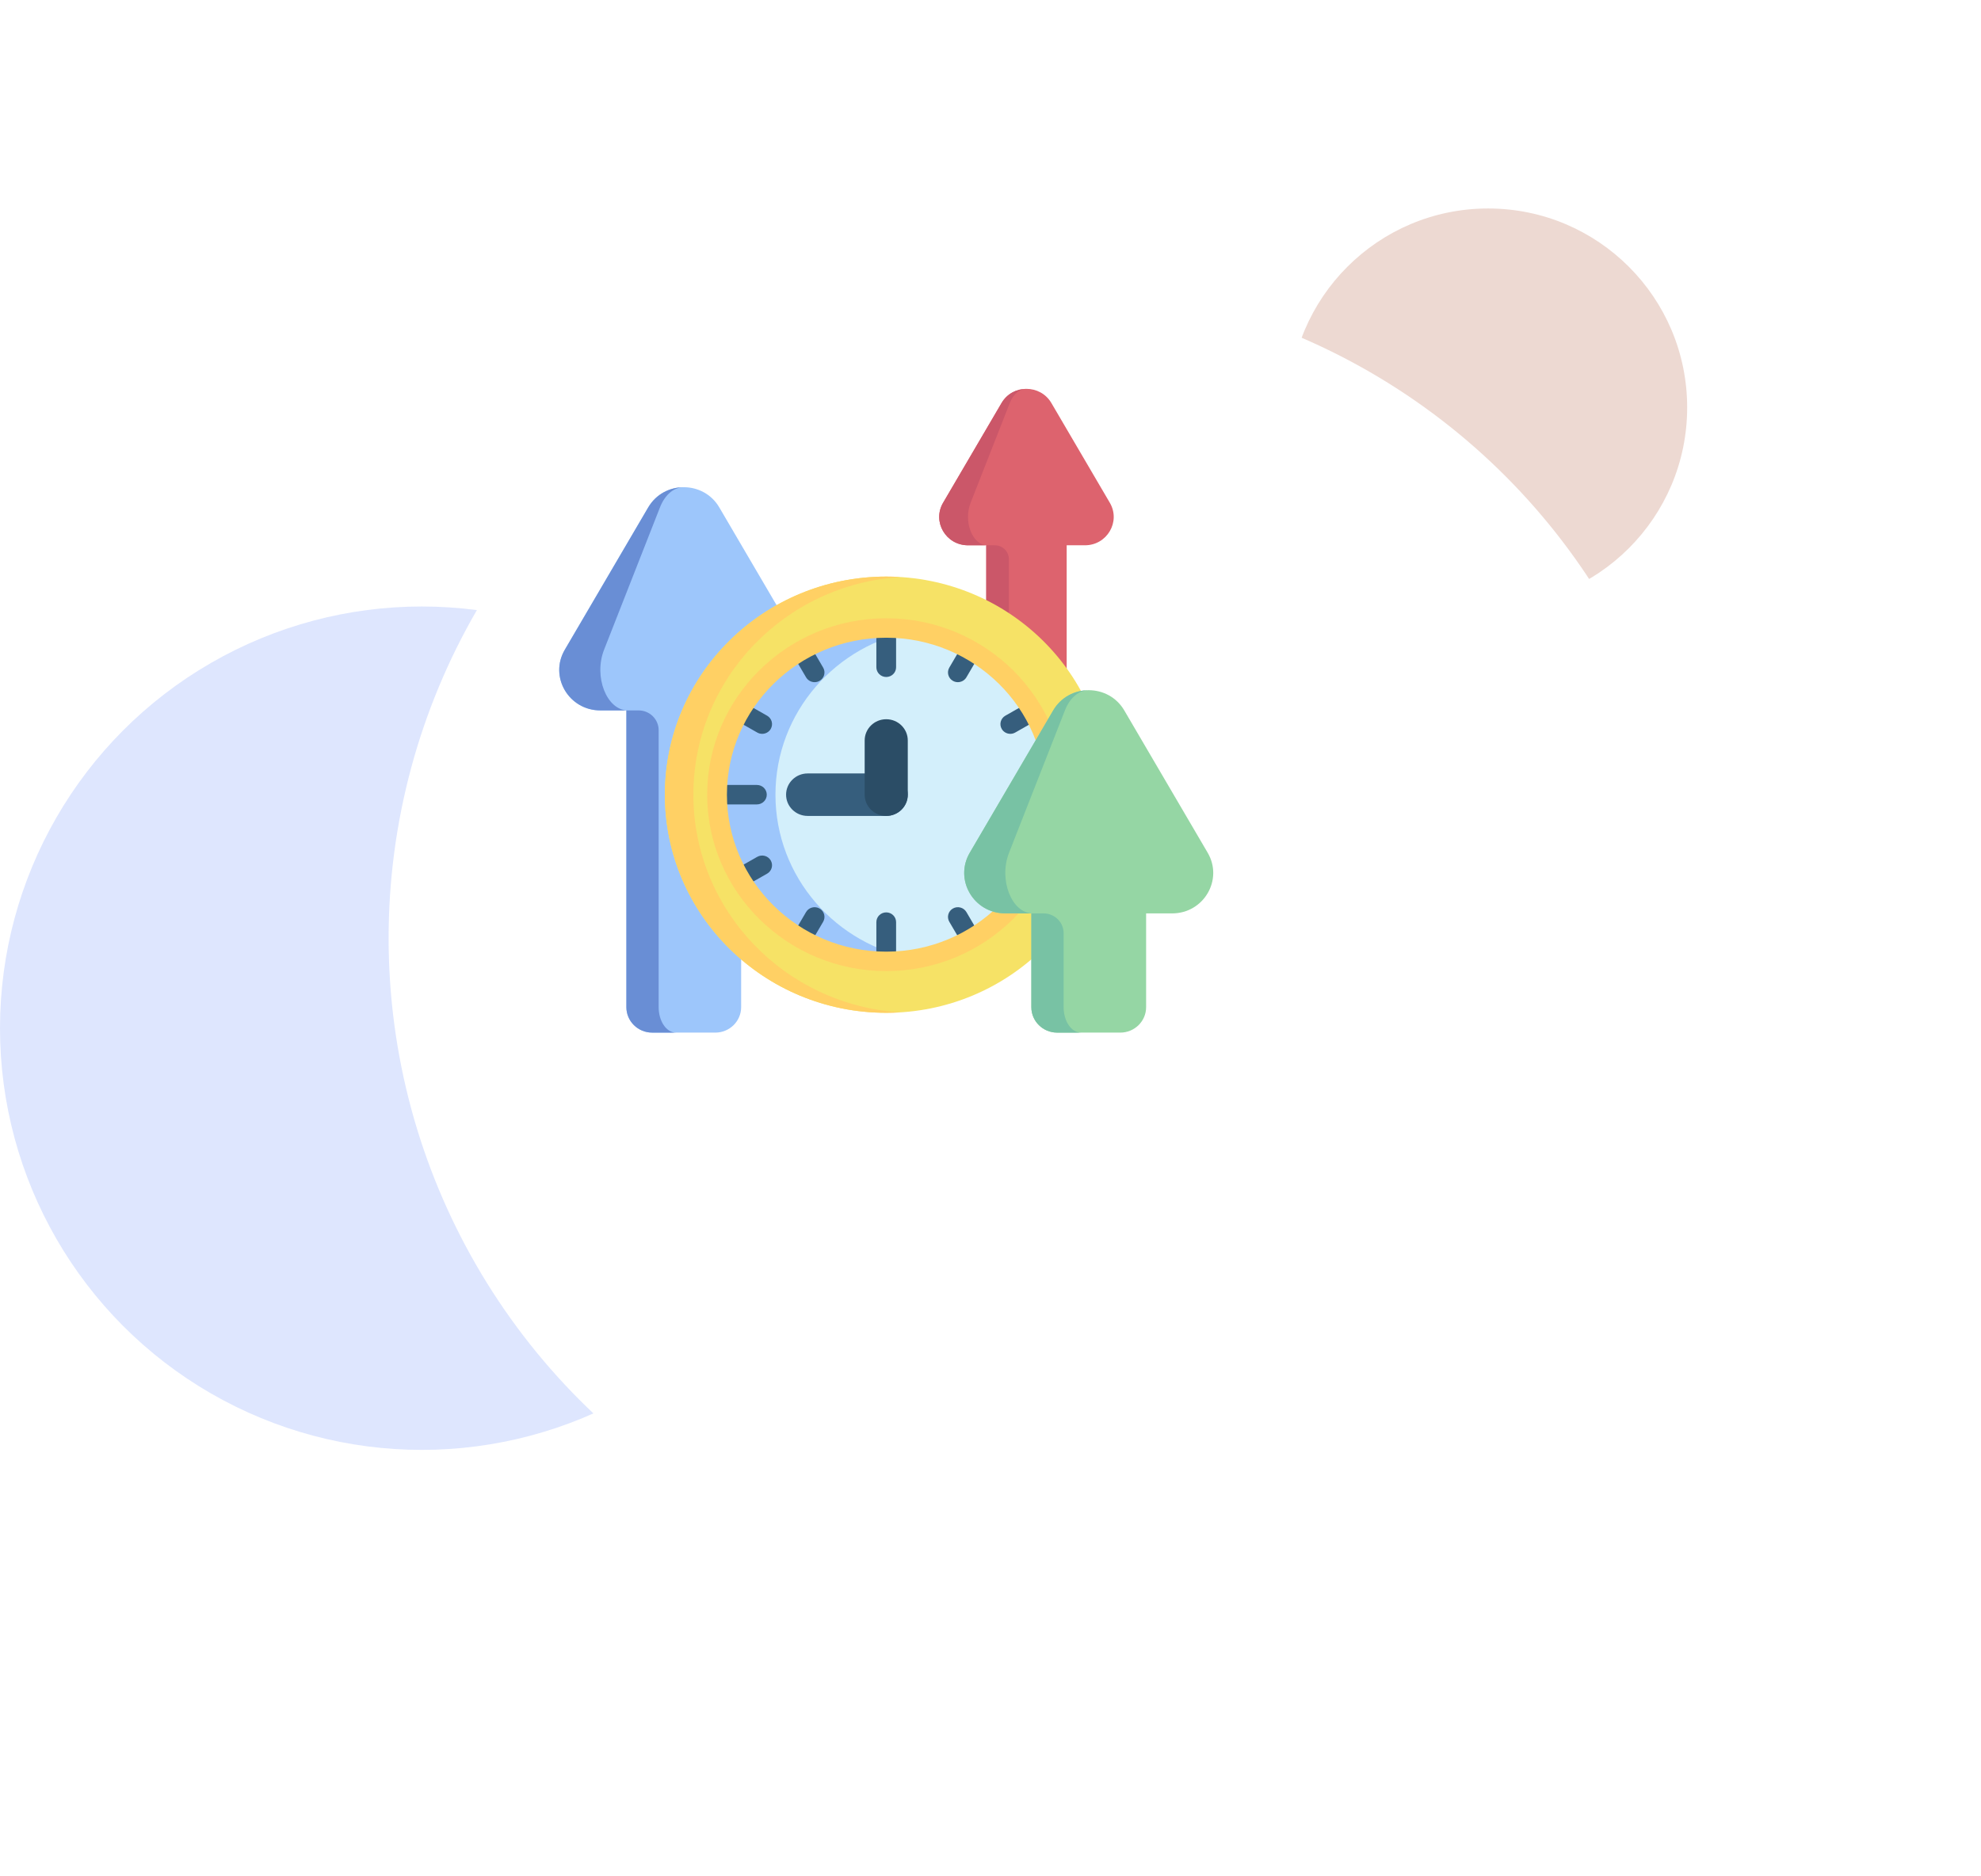 <svg width="209" height="198" viewBox="0 0 209 198" fill="none" xmlns="http://www.w3.org/2000/svg">
<circle cx="44.5" cy="108.5" r="44.5" fill="#DEE6FE"/>
<circle cx="157" cy="43" r="21" fill="#EDD9D2"/>
<g filter="url(#filter0_d)">
<circle cx="94" cy="75" r="69" fill="white"/>
</g>
<g clip-path="url(#clip0)">
<path d="M78.192 106.28V74.966H80.938C84.272 74.966 86.355 71.409 84.688 68.564L75.888 53.545C74.221 50.7 70.055 50.7 68.388 53.545L59.587 68.564C57.92 71.409 60.004 74.966 63.337 74.966H66.084V106.28C66.084 107.764 67.304 108.966 68.809 108.966H75.467C76.972 108.966 78.192 107.763 78.192 106.28Z" fill="#9DC6FB"/>
<path d="M71.315 108.967H68.808C67.304 108.967 66.084 107.765 66.084 106.282V74.966H63.336C60.003 74.966 57.919 71.41 59.587 68.565L68.387 53.546C69.221 52.124 70.679 51.413 72.137 51.413C71.16 51.413 70.183 52.124 69.626 53.546L63.73 68.565C62.613 71.41 64.009 74.966 66.242 74.966H67.371C68.541 74.966 69.49 75.901 69.49 77.054V106.281C69.489 107.764 70.307 108.967 71.315 108.967Z" fill="#698ED5"/>
<path d="M112.538 81.977V57.541H114.462C116.798 57.541 118.258 55.049 117.09 53.055L110.923 42.529C109.755 40.536 106.835 40.536 105.667 42.529L99.499 53.055C98.33 55.049 99.79 57.541 102.127 57.541H104.052V81.977C104.052 83.016 104.907 83.859 105.961 83.859H110.628C111.683 83.859 112.538 83.016 112.538 81.977Z" fill="#DD636E"/>
<path d="M107.718 83.859H105.961C104.907 83.859 104.052 83.016 104.052 81.977V57.541H102.127C99.79 57.541 98.33 55.049 99.499 53.055L105.666 42.529C106.25 41.532 107.272 41.034 108.295 41.034C107.61 41.034 106.925 41.532 106.534 42.529L102.403 53.055C101.619 55.049 102.598 57.541 104.163 57.541H104.954C105.774 57.541 106.439 58.196 106.439 59.004V81.976C106.439 83.016 107.012 83.859 107.718 83.859Z" fill="#CB5769"/>
<path d="M93.499 106.875C106.397 106.875 116.853 96.571 116.853 83.86C116.853 71.149 106.397 60.845 93.499 60.845C80.601 60.845 70.146 71.149 70.146 83.86C70.146 96.571 80.601 106.875 93.499 106.875Z" fill="#F6E266"/>
<path d="M94.999 106.828C94.503 106.858 94.003 106.874 93.499 106.874C80.601 106.874 70.146 96.569 70.146 83.859C70.146 71.149 80.601 60.844 93.499 60.844C94.003 60.844 94.503 60.86 94.999 60.89C82.803 61.658 73.153 71.648 73.153 83.859C73.153 96.07 82.803 106.06 94.999 106.828Z" fill="#FFD064"/>
<path d="M93.499 101.449C103.357 101.449 111.348 93.574 111.348 83.859C111.348 74.144 103.357 66.269 93.499 66.269C83.641 66.269 75.65 74.144 75.65 83.859C75.65 93.574 83.641 101.449 93.499 101.449Z" fill="#D3EFFB"/>
<path d="M96.618 101.195C95.63 101.363 94.612 101.45 93.576 101.45C83.718 101.45 75.726 93.574 75.726 83.859C75.726 74.144 83.718 66.268 93.576 66.268C94.613 66.268 95.63 66.355 96.618 66.524C88.211 67.946 81.812 75.166 81.812 83.859C81.812 92.552 88.211 99.772 96.618 101.195Z" fill="#9DC6FB"/>
<path d="M93.499 86.1H85.207C83.951 86.1 82.933 85.097 82.933 83.859C82.933 82.622 83.951 81.618 85.207 81.618H93.499C94.755 81.618 95.773 82.622 95.773 83.859C95.773 85.097 94.755 86.1 93.499 86.1Z" fill="#365E7D"/>
<path d="M93.499 86.1C92.243 86.1 91.225 85.097 91.225 83.859V78.137C91.225 76.9 92.243 75.897 93.499 75.897C94.755 75.897 95.773 76.9 95.773 78.137V83.859C95.773 85.097 94.755 86.1 93.499 86.1Z" fill="#2B4D66"/>
<path d="M93.499 71.439C92.924 71.439 92.458 70.979 92.458 70.413V66.878C92.458 66.311 92.924 65.852 93.499 65.852C94.074 65.852 94.54 66.311 94.54 66.878V70.413C94.541 70.979 94.075 71.439 93.499 71.439Z" fill="#365E7D"/>
<path d="M93.499 101.867C92.924 101.867 92.458 101.407 92.458 100.84V97.306C92.458 96.739 92.924 96.279 93.499 96.279C94.074 96.279 94.54 96.739 94.54 97.306V100.84C94.541 101.407 94.075 101.867 93.499 101.867Z" fill="#365E7D"/>
<path d="M110.73 84.885H107.144C106.569 84.885 106.102 84.426 106.102 83.859C106.102 83.292 106.569 82.833 107.144 82.833H110.73C111.305 82.833 111.772 83.292 111.772 83.859C111.772 84.426 111.305 84.885 110.73 84.885Z" fill="#365E7D"/>
<path d="M79.855 84.885H76.268C75.693 84.885 75.227 84.426 75.227 83.859C75.227 83.292 75.693 82.833 76.268 82.833H79.855C80.43 82.833 80.896 83.292 80.896 83.859C80.896 84.426 80.43 84.885 79.855 84.885Z" fill="#365E7D"/>
<path d="M106.59 77.438C106.23 77.438 105.88 77.254 105.687 76.925C105.399 76.434 105.57 75.806 106.068 75.523L107.902 74.48C108.399 74.197 109.037 74.365 109.324 74.855C109.612 75.346 109.441 75.974 108.943 76.257L107.109 77.3C106.946 77.394 106.766 77.438 106.59 77.438Z" fill="#365E7D"/>
<path d="M78.578 93.376C78.218 93.376 77.868 93.192 77.675 92.863C77.388 92.372 77.558 91.745 78.057 91.461L79.89 90.418C80.388 90.135 81.025 90.303 81.312 90.794C81.6 91.284 81.429 91.912 80.931 92.195L79.098 93.239C78.934 93.332 78.755 93.376 78.578 93.376Z" fill="#365E7D"/>
<path d="M101.055 71.986C100.878 71.986 100.699 71.942 100.535 71.848C100.037 71.565 99.867 70.937 100.154 70.447L101.213 68.64C101.5 68.149 102.137 67.981 102.635 68.264C103.133 68.547 103.304 69.175 103.016 69.666L101.958 71.473C101.765 71.802 101.415 71.986 101.055 71.986Z" fill="#365E7D"/>
<path d="M84.883 99.592C84.706 99.592 84.527 99.547 84.363 99.454C83.865 99.171 83.694 98.543 83.982 98.052L85.041 96.245C85.328 95.754 85.965 95.586 86.463 95.87C86.961 96.153 87.132 96.781 86.844 97.271L85.785 99.078C85.593 99.408 85.243 99.592 84.883 99.592Z" fill="#365E7D"/>
<path d="M85.943 71.986C85.583 71.986 85.233 71.802 85.041 71.473L83.982 69.666C83.694 69.175 83.865 68.547 84.363 68.264C84.861 67.981 85.498 68.149 85.785 68.64L86.844 70.447C87.132 70.937 86.961 71.565 86.463 71.848C86.299 71.942 86.12 71.986 85.943 71.986Z" fill="#365E7D"/>
<path d="M102.115 99.592C101.756 99.592 101.406 99.408 101.213 99.078L100.154 97.271C99.867 96.781 100.037 96.153 100.535 95.87C101.033 95.586 101.67 95.754 101.958 96.245L103.016 98.052C103.304 98.543 103.133 99.171 102.635 99.454C102.471 99.547 102.292 99.592 102.115 99.592Z" fill="#365E7D"/>
<path d="M80.41 77.438C80.233 77.438 80.054 77.394 79.89 77.3L78.057 76.257C77.558 75.974 77.388 75.346 77.675 74.855C77.963 74.365 78.6 74.196 79.098 74.48L80.931 75.523C81.429 75.806 81.6 76.434 81.312 76.925C81.12 77.254 80.77 77.438 80.41 77.438Z" fill="#365E7D"/>
<path d="M108.421 93.376C108.245 93.376 108.066 93.332 107.902 93.238L106.068 92.195C105.57 91.912 105.399 91.284 105.687 90.793C105.975 90.302 106.611 90.135 107.109 90.418L108.943 91.461C109.441 91.745 109.612 92.372 109.324 92.863C109.131 93.192 108.781 93.376 108.421 93.376Z" fill="#365E7D"/>
<path d="M93.499 102.475C83.083 102.475 74.609 94.124 74.609 83.859C74.609 73.594 83.083 65.243 93.499 65.243C103.915 65.243 112.39 73.594 112.39 83.859C112.39 94.124 103.916 102.475 93.499 102.475ZM93.499 67.295C84.231 67.295 76.692 74.726 76.692 83.859C76.692 92.992 84.231 100.423 93.499 100.423C102.767 100.423 110.307 92.993 110.307 83.859C110.307 74.725 102.767 67.295 93.499 67.295Z" fill="#FFD064"/>
<path d="M120.918 106.28V96.386H123.664C126.997 96.386 129.08 92.83 127.413 89.985L118.613 74.966C116.947 72.121 112.781 72.121 111.114 74.966L102.313 89.985C100.646 92.83 102.729 96.387 106.062 96.387H108.809V106.28C108.809 107.764 110.029 108.966 111.534 108.966H118.193C119.698 108.966 120.918 107.763 120.918 106.28Z" fill="#95D6A4"/>
<path d="M114.041 108.967H111.534C110.029 108.967 108.81 107.765 108.81 106.283V96.387H106.062C102.728 96.387 100.645 92.832 102.313 89.986L111.113 74.967C111.946 73.545 113.404 72.835 114.863 72.835C113.886 72.835 112.909 73.545 112.351 74.967L106.456 89.986C105.338 92.831 106.735 96.387 108.967 96.387H110.096C111.266 96.387 112.215 97.322 112.215 98.475V106.281C112.215 107.764 113.033 108.967 114.041 108.967Z" fill="#78C2A4"/>
</g>
<defs>
<filter id="filter0_d" x="11" y="0" width="198" height="198" filterUnits="userSpaceOnUse" color-interpolation-filters="sRGB">
<feFlood flood-opacity="0" result="BackgroundImageFix"/>
<feColorMatrix in="SourceAlpha" type="matrix" values="0 0 0 0 0 0 0 0 0 0 0 0 0 0 0 0 0 0 127 0"/>
<feOffset dx="16" dy="24"/>
<feGaussianBlur stdDeviation="15"/>
<feColorMatrix type="matrix" values="0 0 0 0 0.204 0 0 0 0 0.362 0 0 0 0 0.429 0 0 0 0.08 0"/>
<feBlend mode="normal" in2="BackgroundImageFix" result="effect1_dropShadow"/>
<feBlend mode="normal" in="SourceGraphic" in2="effect1_dropShadow" result="shape"/>
</filter>
<clipPath id="clip0">
<rect width="69" height="68" fill="white" transform="translate(59 41)"/>
</clipPath>
</defs>
</svg>
